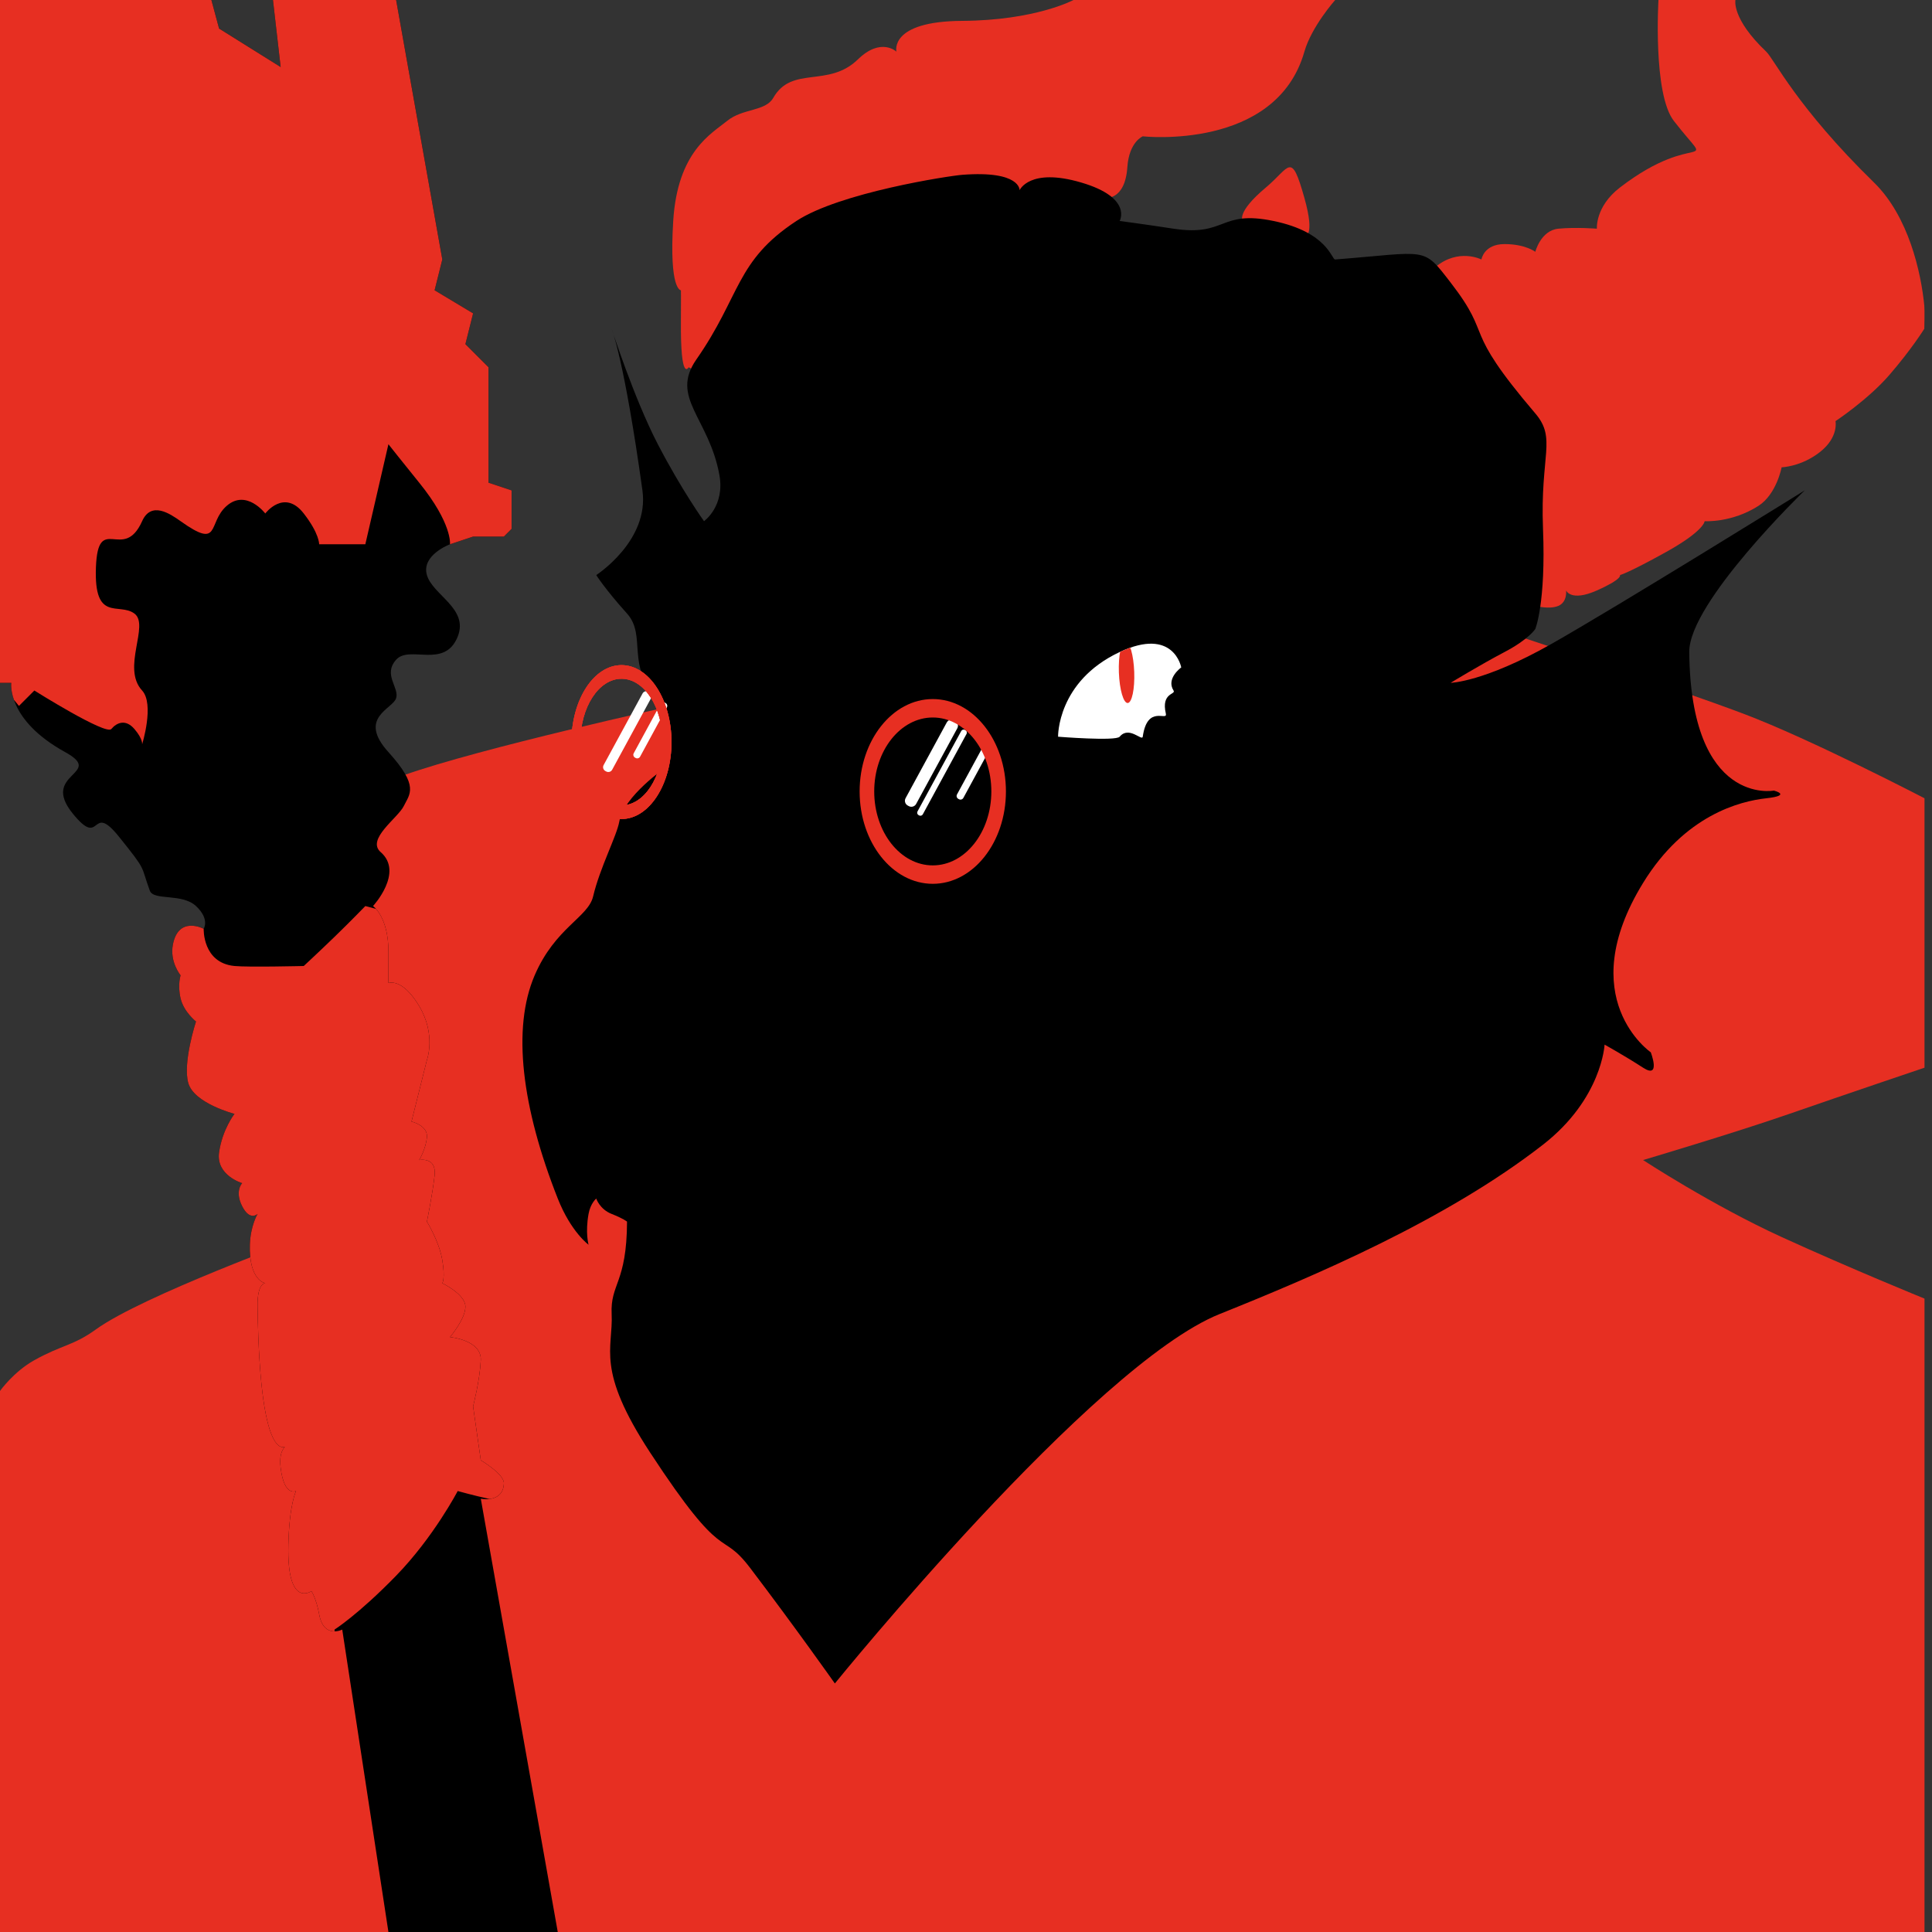 <?xml version="1.0" standalone="no"?>
<!DOCTYPE svg PUBLIC "-//W3C//DTD SVG 1.1//EN" "http://www.w3.org/Graphics/SVG/1.1/DTD/svg11.dtd">
<svg width="100%" height="100%" viewBox="0 0 251 251" version="1.1" xmlns="http://www.w3.org/2000/svg" xmlns:xlink="http://www.w3.org/1999/xlink" xml:space="preserve" style="fill-rule:evenodd;clip-rule:evenodd;stroke-linejoin:round;stroke-miterlimit:1.414;">
    <rect x="0" y="0" width="251" height="251" fill="#333333" stroke="none"/>
    <g transform="matrix(1,0,0,1,-318.537,-684.289)">
        <g id="Tiberius" transform="matrix(1,0,0,1,-0.913,9)">
            <g transform="matrix(1,0,0,1,0.913,-9)">
                <path d="M516,767C516,767 536.186,773.678 545,777C553.814,780.322 568.563,788 568.563,788L568.563,823C568.563,823 558.097,826.533 551,829C543.903,831.467 532,835 532,835C532,835 540.965,840.87 550,845C559.035,849.13 568.563,853 568.563,853L568.563,935.289L318.537,935.289L318.537,865C318.537,865 320.307,862.5 323,861C326.596,858.997 328.057,859.13 331,857C337.041,852.627 358,845 358,845L367,786C367,786 360.985,788.549 371,785C381.015,781.451 405.879,776 405.879,776L516,767Z" style="fill:rgb(231,47,34);"/>
            </g>
            <g transform="matrix(1,0,0,1,0.913,-9)">
                <path d="M408,732C408,732 406.935,734.082 407,726C407.026,722.812 407,722 407,722C407,722 405.442,722.043 406,713C406.558,703.957 410.963,701.662 413,700C415.037,698.338 417.976,698.791 419,697C421.426,692.758 426.142,695.752 430,692C432.994,689.088 435,691 435,691C435,691 434.001,687.055 443.537,687C453.073,686.945 458,684.289 458,684.289L492,684.289C492,684.289 488.93,687.738 488,691C484.32,703.91 467,702 467,702C467,702 465.224,702.716 465,706C464.694,710.488 462,710 462,710L410,733L408,732Z" style="fill:rgb(231,47,34);"/>
            </g>
            <g transform="matrix(1,0,0,1,0.913,-9)">
                <path d="M480,713C480,713 479.046,711.962 483,708.645C486.148,706.003 486.27,703.856 488,710C489.471,715.224 488,715 488,715" style="fill:rgb(231,47,34);"/>
            </g>
            <g transform="matrix(1,0,0,1,0.913,-9)">
                <path d="M505,719C508.01,716.472 511,718 511,718C511,718 511.304,716.002 514,716C516.696,715.998 518,717 518,717C518,717 518.712,714.218 521,714C523.288,713.782 526,714 526,714C526,714 525.764,711.13 529,708.645C539.159,700.844 541.507,707.087 536,700C533.26,696.474 534,684.289 534,684.289L544,684.289C544,684.289 543.455,686.681 548,691C549.054,692.002 551.93,698.165 562,708C566.499,712.394 568.117,719.677 568.537,724C568.595,724.597 568.537,727 568.537,727C568.537,727 566.925,729.615 564,733C561.228,736.208 557,739 557,739C557,739 557.446,741.066 555,743C552.554,744.934 550,745 550,745C550,745 549.355,748.482 547,750C543.535,752.233 540,752 540,752C540,752 539.964,753.242 535,756C530.036,758.758 529,759 529,759C529,759 529.396,759.488 526,761C522.604,762.512 522,761 522,761C522,761 522.188,762.495 521,763C519.812,763.505 518,763 518,763C518,763 501.99,721.528 505,719Z" style="fill:rgb(231,47,34);"/>
            </g>
            <g transform="matrix(1,0,0,1,0.913,-9)">
                <path d="M427,903C427,903 421.827,895.667 416,888C412.045,882.795 412.811,887.99 403,873C395.886,862.131 398.217,859.566 398,855C397.812,851.049 399.965,851.018 400,843C400,843 399.558,842.613 398,842C396.442,841.387 396,840 396,840C396,840 395.252,840.612 395,842C394.558,844.439 395,846 395,846C395,846 392.716,844.346 391,840C386.323,828.155 385.03,817.897 388,811C390.673,804.794 394.948,803.471 395.592,800.753C396.49,796.967 398.662,792.908 399,791C399.578,787.741 405,784 405,784C405,784 405.328,776.3 404,774.998C399.796,770.874 402.589,766.88 400,764C397.087,760.759 396,759 396,759C396,759 402.91,754.549 402,748C399.63,730.943 398,727 398,727C398,727 400.898,736.024 404,742C407.102,747.976 410,752 410,752C410,752 412.736,750.057 412,746C410.657,738.599 405.547,735.951 409,731C414.798,722.686 414.083,718.198 422,713C427.616,709.313 441.787,707.135 443.556,707C451.156,706.419 451,709 451,709C451,709 452.276,706.024 459,708C465.724,709.976 464,713 464,713C464,713 466.59,713.329 471,714C477.923,715.054 476.91,711.527 484,713C491.09,714.473 491.524,718.037 492,718C504.162,717.053 503.316,716.233 507,721C512.722,728.405 508.167,726.468 518,738C520.796,741.279 518.615,743.373 519,753C519.385,762.627 518,766 518,766C518,766 517.194,767.32 514,769C510.806,770.68 507,773 507,773C507,773 511.31,772.913 520,768C528.69,763.087 553,748 553,748C553,748 537.938,762.554 538,769C538.194,789.069 549,787 549,787C549,787 551.419,787.624 548,788C544.581,788.376 537.417,790.18 532,799C522.795,813.988 533,821 533,821C533,821 534.365,824.531 532,823C529.635,821.469 527,820 527,820C527,820 526.664,827.033 519,833C506.428,842.789 489.39,850.029 477,855C460.535,861.606 427,903 427,903Z" style="fill:black;"/>
                <clipPath id="_clip1">
                    <path d="M427,903C427,903 421.827,895.667 416,888C412.045,882.795 412.811,887.99 403,873C395.886,862.131 398.217,859.566 398,855C397.812,851.049 399.965,851.018 400,843C400,843 399.558,842.613 398,842C396.442,841.387 396,840 396,840C396,840 395.252,840.612 395,842C394.558,844.439 395,846 395,846C395,846 392.716,844.346 391,840C386.323,828.155 385.03,817.897 388,811C390.673,804.794 394.948,803.471 395.592,800.753C396.49,796.967 398.662,792.908 399,791C399.578,787.741 405,784 405,784C405,784 405.328,776.3 404,774.998C399.796,770.874 402.589,766.88 400,764C397.087,760.759 396,759 396,759C396,759 402.91,754.549 402,748C399.63,730.943 398,727 398,727C398,727 400.898,736.024 404,742C407.102,747.976 410,752 410,752C410,752 412.736,750.057 412,746C410.657,738.599 405.547,735.951 409,731C414.798,722.686 414.083,718.198 422,713C427.616,709.313 441.787,707.135 443.556,707C451.156,706.419 451,709 451,709C451,709 452.276,706.024 459,708C465.724,709.976 464,713 464,713C464,713 466.59,713.329 471,714C477.923,715.054 476.91,711.527 484,713C491.09,714.473 491.524,718.037 492,718C504.162,717.053 503.316,716.233 507,721C512.722,728.405 508.167,726.468 518,738C520.796,741.279 518.615,743.373 519,753C519.385,762.627 518,766 518,766C518,766 517.194,767.32 514,769C510.806,770.68 507,773 507,773C507,773 511.31,772.913 520,768C528.69,763.087 553,748 553,748C553,748 537.938,762.554 538,769C538.194,789.069 549,787 549,787C549,787 551.419,787.624 548,788C544.581,788.376 537.417,790.18 532,799C522.795,813.988 533,821 533,821C533,821 534.365,824.531 532,823C529.635,821.469 527,820 527,820C527,820 526.664,827.033 519,833C506.428,842.789 489.39,850.029 477,855C460.535,861.606 427,903 427,903Z"/>
                </clipPath>
                <g clip-path="url(#_clip1)">
                    <path d="M456,780C456,780 455.845,772.825 464,769C471.051,765.693 472,771 472,771C472,771 469.997,772.427 471,774C471.345,774.541 469.36,774.254 470,777C470.249,778.07 467.593,775.757 467,780C466.913,780.623 465.21,778.541 464,780C463.501,780.602 456,780 456,780Z" style="fill:white;"/>
                    <clipPath id="_clip2">
                        <path d="M456,780C456,780 455.845,772.825 464,769C471.051,765.693 472,771 472,771C472,771 469.997,772.427 471,774C471.345,774.541 469.36,774.254 470,777C470.249,778.07 467.593,775.757 467,780C466.913,780.623 465.21,778.541 464,780C463.501,780.602 456,780 456,780Z"/>
                    </clipPath>
                    <g clip-path="url(#_clip2)">
                        <g transform="matrix(0.997,-0.037,0.042,1.142,-32.319,-97.895)">
                            <ellipse cx="466" cy="776.5" rx="1" ry="3.5" style="fill:rgb(231,47,34);"/>
                        </g>
                    </g>
                </g>
            </g>
            <g transform="matrix(0.413,0.224,-0.388,0.714,540.547,123.204)">
                <path d="M403,775.518C403,775.231 402.597,774.998 402.1,774.998L401.9,774.998C401.403,774.998 401,775.231 401,775.518L401,784.48C401,784.767 401.403,785 401.9,785L402.1,785C402.597,785 403,784.767 403,784.48L403,775.518Z" style="fill:white;"/>
            </g>
            <g transform="matrix(0.413,0.224,-0.388,0.714,582.547,128.559)">
                <path d="M403,775.518C403,775.231 402.597,774.998 402.1,774.998L401.9,774.998C401.403,774.998 401,775.231 401,775.518L401,784.48C401,784.767 401.403,785 401.9,785L402.1,785C402.597,785 403,784.767 403,784.48L403,775.518Z" style="fill:white;"/>
            </g>
            <g transform="matrix(0.555,0.302,-0.56,1.03,614.643,-154.466)">
                <path d="M403,775.483C403,775.215 402.597,774.998 402.1,774.998L401.9,774.998C401.403,774.998 401,775.215 401,775.483L401,784.515C401,784.783 401.403,785 401.9,785L402.1,785C402.597,785 403,784.783 403,784.515L403,775.483Z" style="fill:white;"/>
            </g>
            <g transform="matrix(0.345,0.188,-0.602,1.107,772.705,-163.364)">
                <path d="M403,775.279C403,775.124 402.597,774.998 402.1,774.998L401.9,774.998C401.403,774.998 401,775.124 401,775.279L401,784.719C401,784.874 401.403,785 401.9,785L402.1,785C402.597,785 403,784.874 403,784.719L403,775.279Z" style="fill:white;"/>
            </g>
            <g transform="matrix(0.687,0.373,-0.602,1.107,633.846,-238.961)">
                <path d="M403,775.556C403,775.248 402.597,774.998 402.1,774.998L401.9,774.998C401.403,774.998 401,775.248 401,775.556L401,784.441C401,784.75 401.403,785 401.9,785L402.1,785C402.597,785 403,784.75 403,784.441L403,775.556Z" style="fill:white;"/>
            </g>
            <g transform="matrix(1.188,0,0,1.143,-84.462,-123.145)">
                <path d="M442,778C446.415,778 450,782.705 450,788.5C450,794.295 446.415,799 442,799C437.585,799 434,794.295 434,788.5C434,782.705 437.585,778 442,778ZM442,780.095C445.534,780.095 448.404,783.861 448.404,788.5C448.404,793.139 445.534,796.905 442,796.905C438.466,796.905 435.596,793.139 435.596,788.5C435.596,783.861 438.466,780.095 442,780.095Z" style="fill:rgb(231,47,34);"/>
            </g>
            <g transform="matrix(0.812,0,0,0.952,41.288,21.045)">
                <path d="M442,778C446.415,778 450,782.705 450,788.5C450,794.295 446.415,799 442,799C437.585,799 434,794.295 434,788.5C434,782.705 437.585,778 442,778ZM442,779.858C445.634,779.858 448.584,783.731 448.584,788.5C448.584,793.269 445.634,797.142 442,797.142C438.366,797.142 435.416,793.269 435.416,788.5C435.416,783.731 438.366,779.858 442,779.858Z" style="fill:rgb(231,47,34);"/>
            </g>
            <g transform="matrix(0.812,0,0,0.952,41.288,21.045)">
                <path d="M442,778C446.415,778 450,782.705 450,788.5C450,794.295 446.415,799 442,799C437.585,799 434,794.295 434,788.5C434,782.705 437.585,778 442,778ZM442,779.858C445.634,779.858 448.584,783.731 448.584,788.5C448.584,793.269 445.634,797.142 442,797.142C438.366,797.142 435.416,793.269 435.416,788.5C435.416,783.731 438.366,779.858 442,779.858Z" style="fill:rgb(231,47,34);"/>
            </g>
            <g transform="matrix(0.812,0,0,0.952,41.288,21.045)">
                <path d="M442,778C446.415,778 450,782.705 450,788.5C450,794.295 446.415,799 442,799C437.585,799 434,794.295 434,788.5C434,782.705 437.585,778 442,778ZM442,779.858C445.634,779.858 448.584,783.731 448.584,788.5C448.584,793.269 445.634,797.142 442,797.142C438.366,797.142 435.416,793.269 435.416,788.5C435.416,783.731 438.366,779.858 442,779.858Z" style="fill:rgb(231,47,34);"/>
            </g>
            <g transform="matrix(1,0,0,1,0.913,-9)">
                <path d="M391,935.289L369,935.289L363,896C363,896 360.586,897.233 360,894C359.632,891.97 359,891 359,891C359,891 355.802,893.321 356,885C356.126,879.677 357,878 357,878C357,878 355.467,878.796 355,875C354.664,872.269 356,872 356,872C356,872 352.308,876.143 352,854C351.957,850.903 353,851 353,851C353,851 350.863,850.671 351,846C351.072,843.553 352,842 352,842C352,842 351.007,842.978 350,841C348.993,839.022 350,838 350,838C350,838 346.573,836.993 347,834C347.427,831.007 349,829 349,829C349,829 343.753,827.645 343,825C342.247,822.355 344,817 344,817C344,817 342.413,815.755 342,814C341.587,812.245 342,811 342,811C342,811 340.561,809.264 341,807C341.736,803.208 345,804.957 345,804.957C345,804.957 345.826,803.702 344,802C342.174,800.298 338.495,801.342 338,800C336.748,796.601 337.715,797.623 334,793C330.234,788.313 331.807,794.68 328,790C323.667,784.674 332.257,784.893 327,782C319.355,777.792 320,773 320,773L318.537,773L318.537,684.289L346,684.289L347,688L355,693L354,684.289L370,684.289L376,718L375,722L380,725L379,729L382,732L382,747L385,748L385,753L384,754L380,754L377,755C377,755 373.248,756.39 374,759C374.752,761.61 379.468,763.342 378,767C376.295,771.247 371.735,768.05 370,770C368.265,771.95 370.435,773.602 370,775C369.565,776.398 364.945,777.529 369,782C373.055,786.471 371.747,787.448 371,789C370.253,790.552 366.073,793.322 368,795C371.032,797.641 367,802 367,802C367,802 369.032,803.407 369,808C368.981,810.694 369,812 369,812C369,812 370.775,811.268 373,815C375.225,818.732 374,822 374,822L372,830C372,830 374.109,830.486 374,832C373.891,833.514 373,835 373,835C373,835 375.274,834.531 375,837C374.726,839.469 374,843 374,843C374,843 375.595,845.565 376,848C376.405,850.435 376,851 376,851C376,851 378.946,852.411 379,854C379.054,855.589 377,858 377,858C377,858 381.121,858.37 381,861C380.879,863.63 380,867 380,867L381,874C381,874 384.045,875.796 384,877C383.902,879.595 381,879 381,879L391,935.289Z" style="fill:black;"/>
                <clipPath id="_clip3">
                    <path d="M391,935.289L369,935.289L363,896C363,896 360.586,897.233 360,894C359.632,891.97 359,891 359,891C359,891 355.802,893.321 356,885C356.126,879.677 357,878 357,878C357,878 355.467,878.796 355,875C354.664,872.269 356,872 356,872C356,872 352.308,876.143 352,854C351.957,850.903 353,851 353,851C353,851 350.863,850.671 351,846C351.072,843.553 352,842 352,842C352,842 351.007,842.978 350,841C348.993,839.022 350,838 350,838C350,838 346.573,836.993 347,834C347.427,831.007 349,829 349,829C349,829 343.753,827.645 343,825C342.247,822.355 344,817 344,817C344,817 342.413,815.755 342,814C341.587,812.245 342,811 342,811C342,811 340.561,809.264 341,807C341.736,803.208 345,804.957 345,804.957C345,804.957 345.826,803.702 344,802C342.174,800.298 338.495,801.342 338,800C336.748,796.601 337.715,797.623 334,793C330.234,788.313 331.807,794.68 328,790C323.667,784.674 332.257,784.893 327,782C319.355,777.792 320,773 320,773L318.537,773L318.537,684.289L346,684.289L347,688L355,693L354,684.289L370,684.289L376,718L375,722L380,725L379,729L382,732L382,747L385,748L385,753L384,754L380,754L377,755C377,755 373.248,756.39 374,759C374.752,761.61 379.468,763.342 378,767C376.295,771.247 371.735,768.05 370,770C368.265,771.95 370.435,773.602 370,775C369.565,776.398 364.945,777.529 369,782C373.055,786.471 371.747,787.448 371,789C370.253,790.552 366.073,793.322 368,795C371.032,797.641 367,802 367,802C367,802 369.032,803.407 369,808C368.981,810.694 369,812 369,812C369,812 370.775,811.268 373,815C375.225,818.732 374,822 374,822L372,830C372,830 374.109,830.486 374,832C373.891,833.514 373,835 373,835C373,835 375.274,834.531 375,837C374.726,839.469 374,843 374,843C374,843 375.595,845.565 376,848C376.405,850.435 376,851 376,851C376,851 378.946,852.411 379,854C379.054,855.589 377,858 377,858C377,858 381.121,858.37 381,861C380.879,863.63 380,867 380,867L381,874C381,874 384.045,875.796 384,877C383.902,879.595 381,879 381,879L391,935.289Z"/>
                </clipPath>
                <g clip-path="url(#_clip3)">
                    <path d="M362,896C362,896 365.12,894.018 370,889C374.88,883.982 378,878 378,878C378,878 380.126,878.593 382,879C383.874,879.407 385,878 385,878L377,804.957L366,802C366,802 364.006,804.059 362,806C359.994,807.941 358,809.789 358,809.789C358,809.789 350.808,809.964 349,809.789C344.828,809.385 345,804.957 345,804.957L341,803L337,817L356,896L362,897L362,896Z" style="fill:rgb(231,47,34);"/>
                    <path d="M323,774C323,774 332.294,779.844 333,779C333.706,778.156 334.864,777.676 336,779C337.136,780.324 337,781 337,781C337,781 338.629,775.765 337,774C334.283,771.056 338.017,765.492 336,764C333.983,762.508 330.729,765.215 331,758C331.271,750.785 334.569,757.43 337,752C338.176,749.372 340.602,751.005 342,752C347.288,755.765 345.447,752.212 348,750C350.553,747.788 353,751 353,751C353,751 355.458,747.728 358,751C360.05,753.638 360,755 360,755L366,755L369,742C369,742 370.676,744.135 373,747C377.32,752.327 377,755 377,755L381,758L391,752L391,684.289L318.537,684.289L318.537,773L321,776L323,774Z" style="fill:rgb(231,47,34);"/>
                </g>
            </g>
        </g>
    </g>
</svg>

